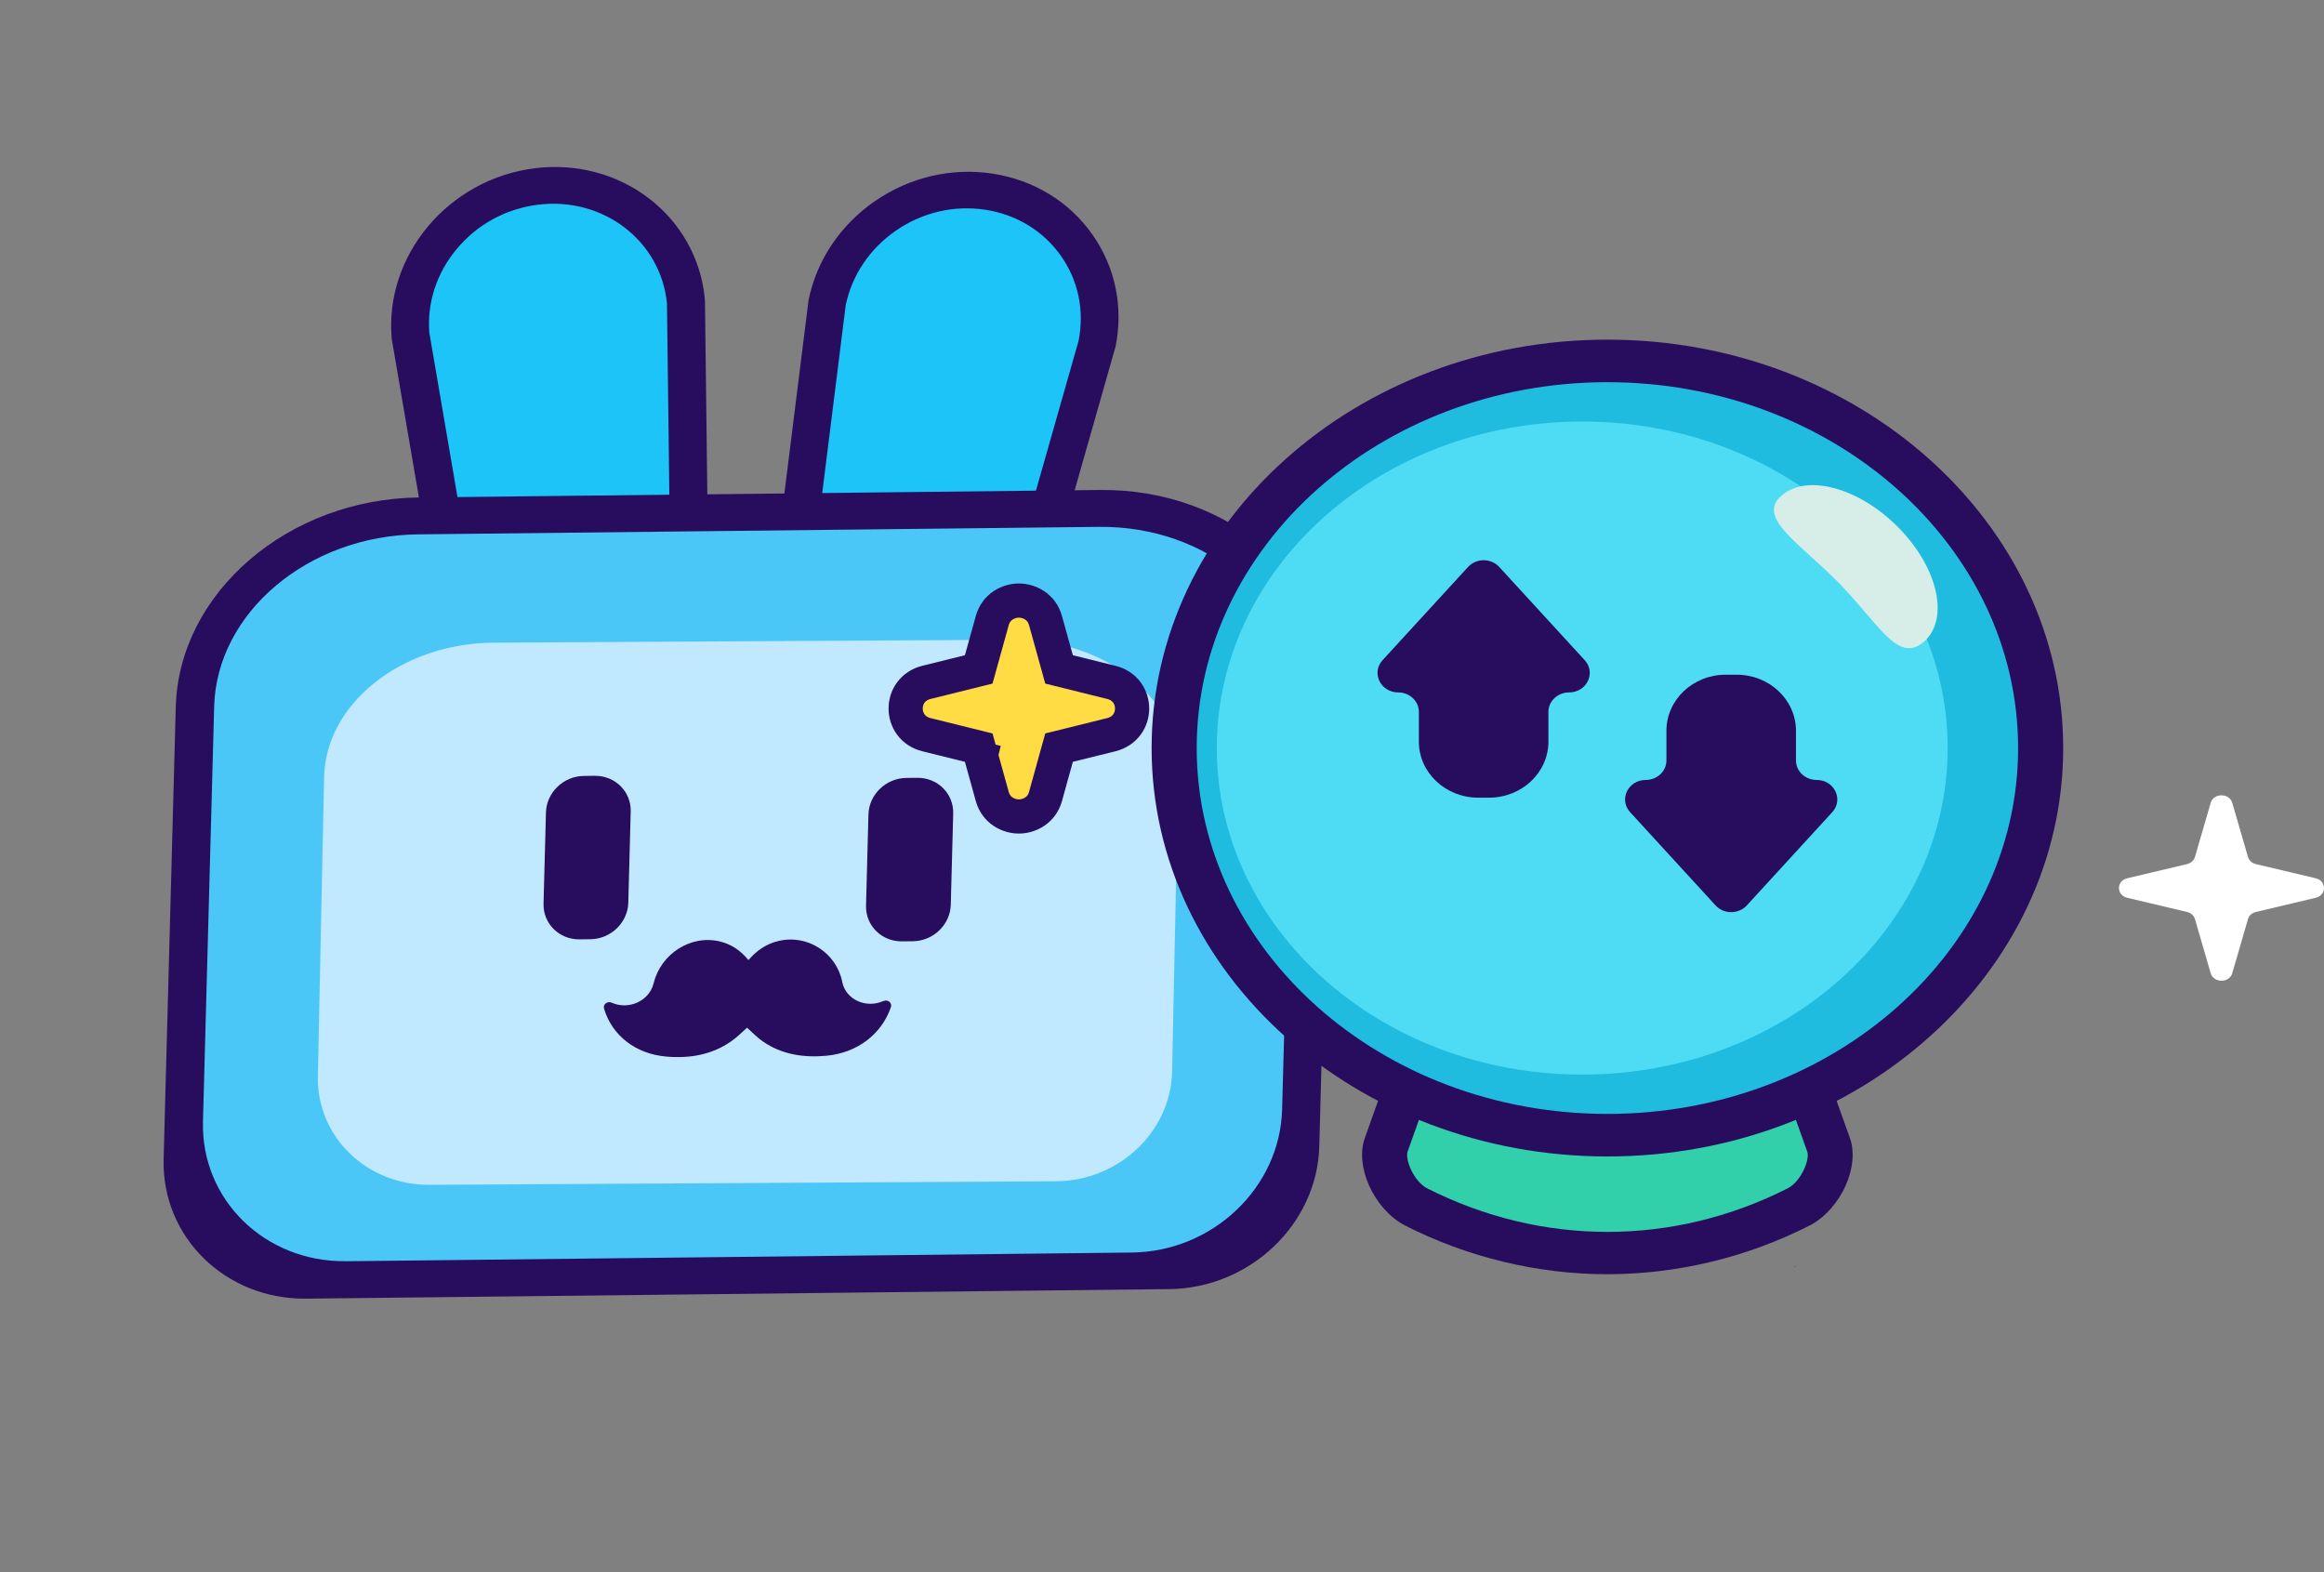 <svg width="136" height="92" viewBox="0 0 136 92" fill="none" xmlns="http://www.w3.org/2000/svg">
<rect x="0" y="0" width="136" height="92" fill="#808080" stroke="none"/>
<path d="M34.4 44.001C29.953 44.564 27.409 41.367 27.022 37.077L24.041 19.691C23.648 15.405 26.939 11.473 31.39 10.911C35.836 10.349 39.761 13.372 40.153 17.662L40.368 35.396C40.762 39.682 38.851 43.44 34.404 44.002L34.4 44.001Z" fill="#1CC4F7"/>
<path d="M33.47 45.146C31.451 45.173 29.697 44.481 28.365 43.122C26.987 41.721 26.143 39.694 25.913 37.265L22.924 19.833C22.483 14.962 26.228 10.482 31.282 9.848C36.332 9.212 40.807 12.657 41.25 17.524L41.254 17.603L41.472 35.304C41.944 40.647 39.206 44.481 34.493 45.075C34.146 45.118 33.804 45.144 33.47 45.146ZM25.133 19.515L28.117 36.947C28.295 38.898 28.963 40.551 29.999 41.611C31.085 42.718 32.529 43.17 34.295 42.944C38.401 42.425 39.548 38.782 39.255 35.541L39.251 35.462L39.031 17.765C38.675 14.093 35.295 11.499 31.47 11.981C29.612 12.213 27.929 13.13 26.733 14.565C25.541 15.986 24.976 17.746 25.127 19.518L25.133 19.515Z" fill="#280D5F"/>
<path d="M51.167 44.093C46.811 43.425 45.333 39.642 46.203 35.38L48.404 17.733C49.273 13.475 53.509 10.56 57.865 11.227C62.22 11.894 65.05 15.888 64.182 20.145L59.274 37.382C58.405 41.639 55.522 44.759 51.167 44.093Z" fill="#1CC4F7"/>
<path d="M52.385 45.261C51.917 45.266 51.438 45.233 50.951 45.16C46.332 44.452 44.041 40.569 45.104 35.262L47.316 17.565C47.793 15.222 49.179 13.16 51.21 11.763C53.242 10.366 55.687 9.796 58.084 10.161C60.482 10.527 62.553 11.787 63.91 13.701C65.268 15.614 65.755 17.964 65.278 20.306L65.253 20.382L60.358 37.589C59.374 42.333 56.322 45.206 52.385 45.261ZM51.385 43.04C55.406 43.654 57.547 40.434 58.2 37.215L58.225 37.139L63.121 19.933C63.468 18.169 63.099 16.4 62.077 14.961C61.046 13.506 59.479 12.552 57.658 12.274C55.836 11.996 53.987 12.425 52.441 13.487C50.908 14.541 49.864 16.088 49.492 17.851L47.28 35.548C46.621 38.766 47.355 42.423 51.381 43.039L51.385 43.04Z" fill="#280D5F"/>
<path d="M76.808 40.631C76.972 34.546 71.383 29.671 64.33 29.749L24.486 30.189C17.428 30.266 11.576 35.264 11.411 41.354L10.726 66.726C10.605 71.293 14.339 74.951 19.075 74.903L67.333 74.37C72.066 74.317 76 70.575 76.127 66.005L76.812 40.633L76.808 40.631Z" fill="#4BC7F7"/>
<path d="M68.418 75.436L17.923 75.995C13.191 76.049 9.454 72.385 9.575 67.819L10.286 41.368C10.466 34.694 16.847 29.198 24.505 29.111L64.346 28.672C72.008 28.587 78.096 33.95 77.916 40.623L77.205 67.075C77.084 71.641 73.144 75.385 68.412 75.439L68.418 75.436ZM20.22 73.806L66.236 73.296C70.968 73.243 74.901 69.501 75.029 64.932L75.683 40.642C75.832 35.161 70.722 30.759 64.295 30.831L24.455 31.27C18.028 31.341 12.681 35.857 12.533 41.338L11.878 65.627C11.757 70.194 15.49 73.851 20.226 73.803L20.22 73.806Z" fill="#280D5F"/>
<path d="M68.951 45.206C69.041 40.884 64.743 37.405 59.349 37.437L28.892 37.608C23.498 37.64 19.054 41.166 18.965 45.488L18.601 62.981C18.529 66.509 21.451 69.353 25.129 69.334L61.795 69.125C65.474 69.102 68.516 66.227 68.592 62.7L68.956 45.207L68.951 45.206Z" fill="#C0E9FF"/>
<path d="M34.803 45.399L34.167 45.406C32.973 45.419 31.98 46.376 31.949 47.544L31.808 52.879C31.777 54.047 32.72 54.983 33.914 54.969L34.55 54.962C35.744 54.949 36.737 53.992 36.768 52.824L36.909 47.489C36.94 46.322 35.997 45.386 34.803 45.399Z" fill="#280D5F"/>
<path d="M53.675 45.516L53.039 45.523C51.845 45.536 50.852 46.494 50.821 47.661L50.68 52.996C50.65 54.164 51.592 55.1 52.786 55.087L53.422 55.08C54.616 55.066 55.609 54.109 55.64 52.941L55.781 47.607C55.812 46.439 54.869 45.503 53.675 45.516Z" fill="#280D5F"/>
<path d="M51.706 58.573C50.698 59.031 49.505 58.508 49.29 57.475C49.288 57.465 49.287 57.455 49.285 57.445C48.95 55.781 47.27 54.646 45.54 55.068C44.827 55.24 44.276 55.632 43.809 56.17C43.806 56.179 43.792 56.175 43.789 56.169C43.348 55.637 42.817 55.257 42.117 55.09C40.396 54.682 38.665 55.843 38.257 57.523C38.254 57.532 38.251 57.541 38.246 57.554C37.986 58.584 36.782 59.116 35.8 58.676L35.786 58.672C35.548 58.563 35.27 58.78 35.348 59.027C35.822 60.605 37.207 61.68 39.006 61.83C40.351 61.944 41.634 61.733 42.766 60.951C43.104 60.72 43.394 60.432 43.708 60.147C43.71 60.142 43.725 60.142 43.728 60.147C44.033 60.427 44.311 60.713 44.638 60.94C45.742 61.707 47.015 61.904 48.366 61.78C50.172 61.609 51.597 60.516 52.137 58.931C52.217 58.683 51.952 58.469 51.709 58.578L51.706 58.573Z" fill="#280D5F"/>
<path d="M102.255 56.76H85.873C85.054 56.764 84.315 57.383 84.041 58.273C83.036 61.518 82.047 64.462 81.129 66.978C80.727 68.052 81.578 69.934 82.837 70.614C89.922 74.222 98.21 74.222 105.294 70.614C106.554 69.93 107.404 68.052 107.003 66.978C106.081 64.462 105.096 61.518 104.09 58.273C103.812 57.387 103.077 56.764 102.259 56.76H102.255Z" fill="#31D0AA"/>
<path d="M94.066 74.565C89.977 74.565 85.877 73.577 82.21 71.707L82.178 71.692C80.378 70.716 79.261 68.222 79.881 66.558C80.803 64.038 81.776 61.128 82.774 57.917C83.219 56.482 84.462 55.517 85.865 55.51H102.259C103.661 55.517 104.901 56.482 105.35 57.917C106.347 61.128 107.321 64.038 108.246 66.566C108.862 68.222 107.75 70.716 105.946 71.692L105.914 71.707C102.247 73.577 98.146 74.565 94.062 74.565H94.066ZM83.481 69.521C90.208 72.942 97.924 72.946 104.651 69.521C105.421 69.093 105.926 67.831 105.759 67.388C104.818 64.816 103.832 61.868 102.823 58.619C102.704 58.24 102.434 58.003 102.251 58.003H85.877C85.694 58.003 85.428 58.236 85.309 58.623C84.299 61.871 83.314 64.816 82.376 67.381C82.21 67.831 82.714 69.093 83.485 69.521H83.481Z" fill="#280D5F"/>
<path d="M105.048 74.092C105.048 74.092 105.009 74.103 104.953 74.118C105.116 74.103 105.159 74.092 105.048 74.092Z" fill="#280D5F"/>
<path d="M94.065 66.427C108.067 66.427 119.418 56.285 119.418 43.774C119.418 31.263 108.067 21.121 94.065 21.121C80.063 21.121 68.711 31.263 68.711 43.774C68.711 56.285 80.063 66.427 94.065 66.427Z" fill="#20BCE0"/>
<path d="M94.065 67.674C79.36 67.674 67.392 56.952 67.392 43.775C67.392 30.597 79.356 19.875 94.065 19.875C108.774 19.875 120.738 30.597 120.738 43.775C120.738 56.952 108.774 67.674 94.065 67.674ZM94.065 22.365C80.814 22.365 70.031 31.967 70.031 43.775C70.031 55.581 80.814 65.184 94.065 65.184C107.316 65.184 118.099 55.581 118.099 43.775C118.099 31.967 107.316 22.365 94.065 22.365Z" fill="#280D5F"/>
<path d="M92.592 62.883C104.402 62.883 113.976 54.328 113.976 43.776C113.976 33.223 104.402 24.668 92.592 24.668C80.782 24.668 71.208 33.223 71.208 43.776C71.208 54.328 80.782 62.883 92.592 62.883Z" fill="#4DDCF4"/>
<path d="M107.646 34.151C105.346 31.789 102.751 30.309 104.253 29.002C105.755 27.695 108.838 28.552 111.139 30.914C113.439 33.276 114.083 36.25 112.581 37.557C111.079 38.864 109.947 36.513 107.646 34.151Z" fill="#D6EDE8"/>
<path d="M92.735 38.63L87.736 33.178C87.255 32.652 86.393 32.652 85.909 33.178L80.91 38.63C80.231 39.37 80.787 40.519 81.824 40.519C82.491 40.519 83.032 41.03 83.032 41.661V43.396C83.032 45.21 84.585 46.678 86.504 46.678H87.14C89.059 46.678 90.613 45.21 90.613 43.396V41.661C90.613 41.03 91.153 40.519 91.821 40.519C92.858 40.519 93.414 39.37 92.735 38.63Z" fill="#280D5F"/>
<path d="M95.397 47.53L100.395 52.983C100.876 53.509 101.738 53.509 102.223 52.983L107.221 47.53C107.901 46.79 107.345 45.641 106.308 45.641C105.64 45.641 105.1 45.131 105.1 44.5V42.765C105.1 40.951 103.546 39.482 101.627 39.482H100.991C99.072 39.482 97.519 40.951 97.519 42.765V44.5C97.519 45.131 96.978 45.641 96.311 45.641C95.274 45.641 94.718 46.79 95.397 47.53Z" fill="#280D5F"/>
<path d="M129.368 46.982C129.539 46.394 130.461 46.394 130.632 46.982L131.55 50.143C131.609 50.349 131.788 50.51 132.016 50.565L135.513 51.394C136.162 51.548 136.162 52.383 135.513 52.537L132.016 53.366C131.788 53.42 131.609 53.581 131.55 53.788L130.632 56.949C130.461 57.537 129.539 57.537 129.368 56.949L128.45 53.788C128.391 53.581 128.212 53.42 127.984 53.366L124.487 52.537C123.838 52.383 123.838 51.548 124.487 51.394L127.984 50.565C128.212 50.51 128.391 50.349 128.45 50.143L129.368 46.982Z" fill="white"/>
<path d="M57.495 43.805L57.593 43.408L57.495 43.805C57.495 43.805 57.494 43.805 57.494 43.805L57.495 43.805ZM57.274 43.75L58.069 46.614C58.292 47.418 59.013 47.778 59.625 47.778C60.237 47.778 60.958 47.418 61.181 46.614L61.976 43.75L65.034 42.992C66.656 42.589 66.656 40.333 65.034 39.931L61.976 39.172L61.181 36.309C60.958 35.504 60.237 35.145 59.625 35.145C59.013 35.145 58.292 35.504 58.069 36.309L57.274 39.172L54.216 39.931C52.594 40.333 52.594 42.589 54.216 42.992L57.274 43.75Z" fill="#FFDB44" stroke="#280D5F" stroke-width="2"/>
</svg>
